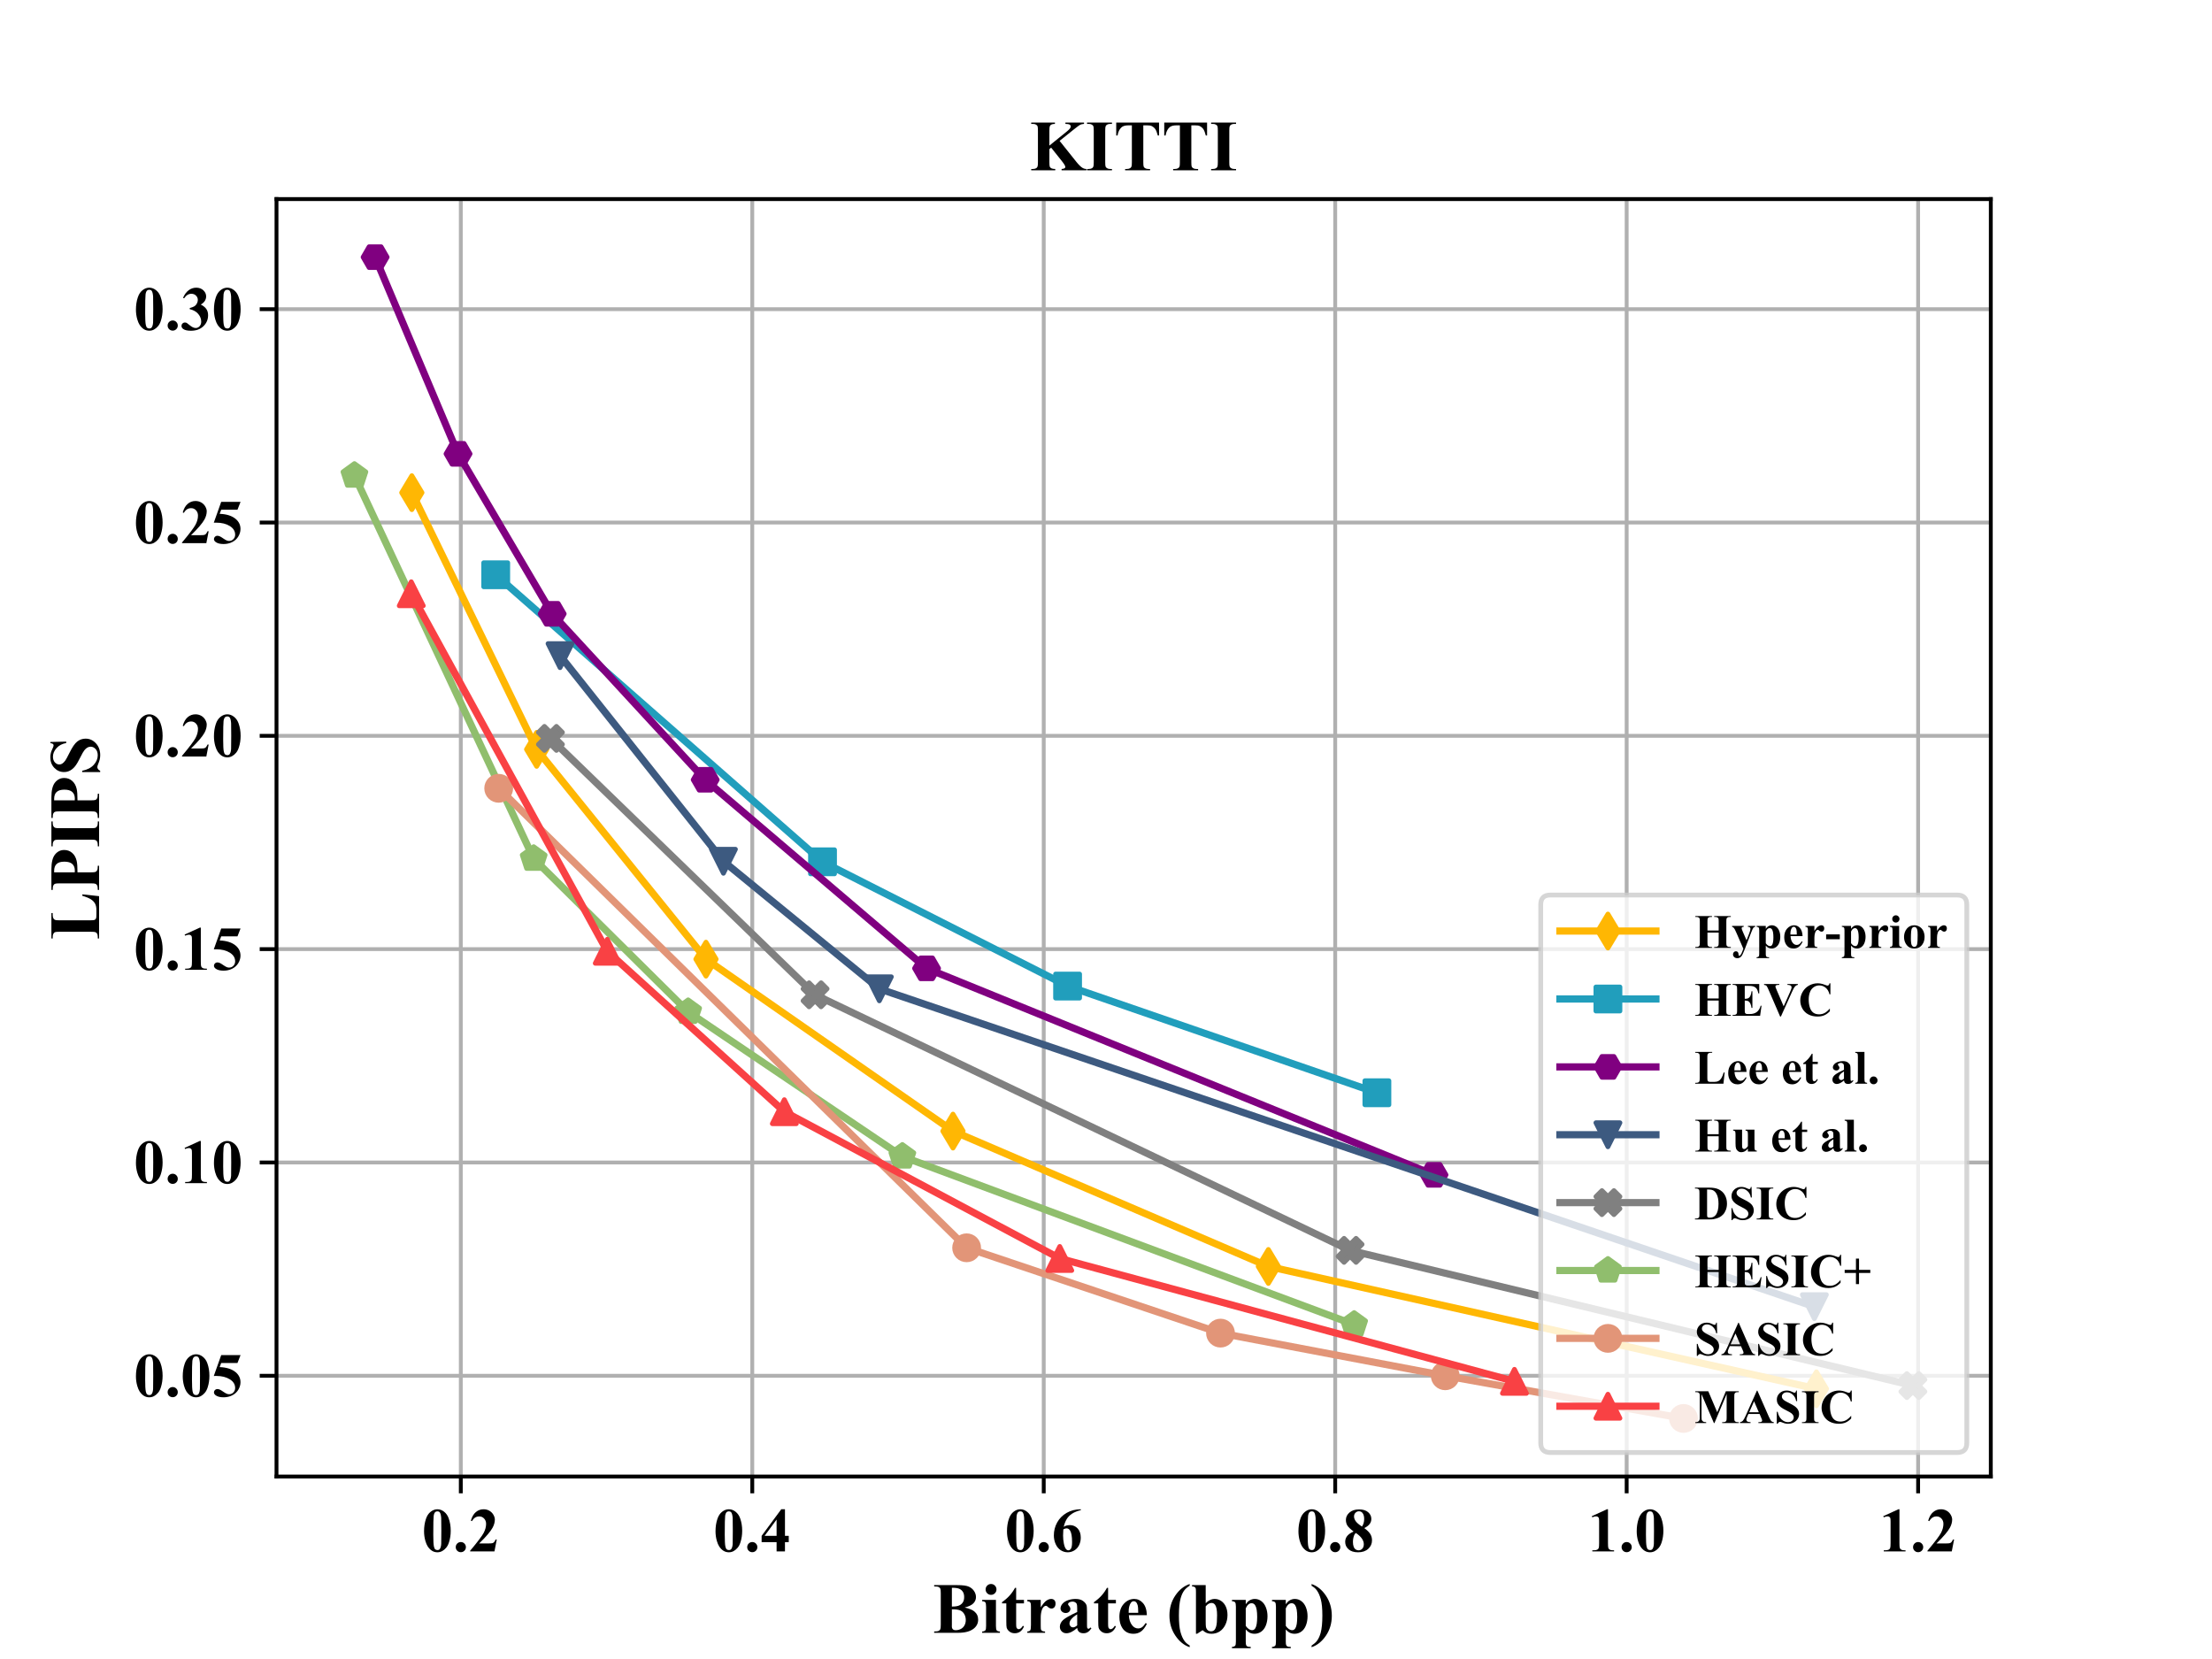 <?xml version="1.0" encoding="utf-8" standalone="no"?>
<!DOCTYPE svg PUBLIC "-//W3C//DTD SVG 1.1//EN"
  "http://www.w3.org/Graphics/SVG/1.1/DTD/svg11.dtd">
<!-- Created with matplotlib (https://matplotlib.org/) -->
<svg height="345.6pt" version="1.1" viewBox="0 0 460.8 345.6" width="460.8pt" xmlns="http://www.w3.org/2000/svg" xmlns:xlink="http://www.w3.org/1999/xlink">
 <defs>
  <style type="text/css">
*{stroke-linecap:butt;stroke-linejoin:round;}
  </style>
 </defs>
 <g id="figure_1">
  <g id="patch_1">
   <path d="M 0 345.6 
L 460.8 345.6 
L 460.8 0 
L 0 0 
z
" style="fill:#ffffff;"/>
  </g>
  <g id="axes_1">
   <g id="patch_2">
    <path d="M 57.6 307.584 
L 414.72 307.584 
L 414.72 41.472 
L 57.6 41.472 
z
" style="fill:#ffffff;"/>
   </g>
   <g id="matplotlib.axis_1">
    <g id="xtick_1">
     <g id="line2d_1">
      <path clip-path="url(#pa87a3ea093)" d="M 95.994 307.584 
L 95.994 41.472 
" style="fill:none;stroke:#b0b0b0;stroke-linecap:square;stroke-width:0.8;"/>
     </g>
     <g id="line2d_2">
      <defs>
       <path d="M 0 0 
L 0 3.5 
" id="m227d331322" style="stroke:#000000;stroke-width:0.8;"/>
      </defs>
      <g>
       <use style="stroke:#000000;stroke-width:0.8;" x="95.994" xlink:href="#m227d331322" y="307.584"/>
      </g>
     </g>
     <g id="text_1">
      <!-- 0.2 -->
      <defs>
       <path d="M 46.344 33.109 
Q 46.344 23.188 43.562 14.594 
Q 41.891 9.328 39.078 5.953 
Q 36.281 2.594 32.719 0.609 
Q 29.156 -1.375 24.953 -1.375 
Q 20.172 -1.375 16.312 1.062 
Q 12.453 3.516 9.469 8.062 
Q 7.328 11.375 5.719 16.891 
Q 3.609 24.359 3.609 32.328 
Q 3.609 43.109 6.641 52.156 
Q 9.125 59.625 14.203 63.594 
Q 19.281 67.578 24.953 67.578 
Q 30.719 67.578 35.719 63.641 
Q 40.719 59.719 43.062 53.078 
Q 46.344 43.953 46.344 33.109 
z
M 31.297 33.203 
Q 31.297 50.594 31.109 53.469 
Q 30.609 60.25 28.766 62.641 
Q 27.547 64.203 24.812 64.203 
Q 22.703 64.203 21.484 63.031 
Q 19.672 61.328 19.031 57 
Q 18.406 52.688 18.406 26.859 
Q 18.406 12.797 19.391 8.016 
Q 20.125 4.547 21.484 3.375 
Q 22.859 2.203 25.094 2.203 
Q 27.547 2.203 28.766 3.766 
Q 30.812 6.5 31.109 12.203 
z
" id="TimesNewRomanPS-BoldMT-48"/>
       <path d="M 12.5 15.047 
Q 15.922 15.047 18.281 12.641 
Q 20.656 10.25 20.656 6.891 
Q 20.656 3.516 18.266 1.141 
Q 15.875 -1.219 12.5 -1.219 
Q 9.125 -1.219 6.75 1.141 
Q 4.391 3.516 4.391 6.891 
Q 4.391 10.25 6.75 12.641 
Q 9.125 15.047 12.5 15.047 
z
" id="TimesNewRomanPS-BoldMT-46"/>
       <path d="M 41.406 0 
L 2.438 0 
L 2.438 1.078 
Q 20.359 22.406 24.188 29.781 
Q 28.031 37.156 28.031 44.188 
Q 28.031 49.312 24.859 52.703 
Q 21.688 56.109 17.094 56.109 
Q 9.578 56.109 5.422 48.578 
L 3.609 49.219 
Q 6.25 58.594 11.625 63.078 
Q 17 67.578 24.031 67.578 
Q 29.047 67.578 33.203 65.234 
Q 37.359 62.891 39.703 58.812 
Q 42.047 54.734 42.047 51.172 
Q 42.047 44.672 38.422 37.984 
Q 33.5 28.953 16.891 12.797 
L 31.203 12.797 
Q 36.469 12.797 38.062 13.234 
Q 39.656 13.672 40.672 14.719 
Q 41.703 15.766 43.359 19.141 
L 45.125 19.141 
z
" id="TimesNewRomanPS-BoldMT-50"/>
      </defs>
      <g transform="translate(87.869 323.192)scale(0.13 -0.13)">
       <use xlink:href="#TimesNewRomanPS-BoldMT-48"/>
       <use x="50" xlink:href="#TimesNewRomanPS-BoldMT-46"/>
       <use x="75" xlink:href="#TimesNewRomanPS-BoldMT-50"/>
      </g>
     </g>
    </g>
    <g id="xtick_2">
     <g id="line2d_3">
      <path clip-path="url(#pa87a3ea093)" d="M 156.712 307.584 
L 156.712 41.472 
" style="fill:none;stroke:#b0b0b0;stroke-linecap:square;stroke-width:0.8;"/>
     </g>
     <g id="line2d_4">
      <g>
       <use style="stroke:#000000;stroke-width:0.8;" x="156.712" xlink:href="#m227d331322" y="307.584"/>
      </g>
     </g>
     <g id="text_2">
      <!-- 0.4 -->
      <defs>
       <path d="M 2.484 24.953 
L 33.938 67.578 
L 39.891 67.578 
L 39.891 24.953 
L 45.953 24.953 
L 45.953 14.844 
L 39.891 14.844 
L 39.891 0 
L 26.469 0 
L 26.469 14.844 
L 2.484 14.844 
z
M 7.234 24.953 
L 26.469 24.953 
L 26.469 51.078 
z
" id="TimesNewRomanPS-BoldMT-52"/>
      </defs>
      <g transform="translate(148.587 323.192)scale(0.13 -0.13)">
       <use xlink:href="#TimesNewRomanPS-BoldMT-48"/>
       <use x="50" xlink:href="#TimesNewRomanPS-BoldMT-46"/>
       <use x="75" xlink:href="#TimesNewRomanPS-BoldMT-52"/>
      </g>
     </g>
    </g>
    <g id="xtick_3">
     <g id="line2d_5">
      <path clip-path="url(#pa87a3ea093)" d="M 217.429 307.584 
L 217.429 41.472 
" style="fill:none;stroke:#b0b0b0;stroke-linecap:square;stroke-width:0.8;"/>
     </g>
     <g id="line2d_6">
      <g>
       <use style="stroke:#000000;stroke-width:0.8;" x="217.429" xlink:href="#m227d331322" y="307.584"/>
      </g>
     </g>
     <g id="text_3">
      <!-- 0.6 -->
      <defs>
       <path d="M 46.969 67.578 
L 46.969 66.219 
Q 38.141 63.969 32.781 60.422 
Q 27.438 56.891 24.328 51.828 
Q 21.234 46.781 19.531 39.312 
Q 21.688 40.766 23.094 41.219 
Q 26.266 42.188 29.5 42.188 
Q 36.922 42.188 41.875 36.781 
Q 46.828 31.391 46.828 22.078 
Q 46.828 15.531 44.141 10.062 
Q 41.453 4.594 36.516 1.609 
Q 31.594 -1.375 25.984 -1.375 
Q 19.875 -1.375 14.688 1.969 
Q 9.516 5.328 6.609 11.766 
Q 3.719 18.219 3.719 25.781 
Q 3.719 36.922 9.062 46.516 
Q 14.406 56.109 24.234 61.797 
Q 34.078 67.484 46.969 67.578 
z
M 18.891 35.359 
Q 18.5 28.609 18.5 25.484 
Q 18.5 18.75 19.797 12.453 
Q 21.094 6.156 23.344 3.609 
Q 24.953 1.812 27.156 1.812 
Q 29.391 1.812 31.141 4.422 
Q 32.906 7.031 32.906 15.047 
Q 32.906 28.516 29.641 33.641 
Q 27.547 36.969 23.969 36.969 
Q 22.016 36.969 18.891 35.359 
z
" id="TimesNewRomanPS-BoldMT-54"/>
      </defs>
      <g transform="translate(209.304 323.192)scale(0.13 -0.13)">
       <use xlink:href="#TimesNewRomanPS-BoldMT-48"/>
       <use x="50" xlink:href="#TimesNewRomanPS-BoldMT-46"/>
       <use x="75" xlink:href="#TimesNewRomanPS-BoldMT-54"/>
      </g>
     </g>
    </g>
    <g id="xtick_4">
     <g id="line2d_7">
      <path clip-path="url(#pa87a3ea093)" d="M 278.146 307.584 
L 278.146 41.472 
" style="fill:none;stroke:#b0b0b0;stroke-linecap:square;stroke-width:0.8;"/>
     </g>
     <g id="line2d_8">
      <g>
       <use style="stroke:#000000;stroke-width:0.8;" x="278.146" xlink:href="#m227d331322" y="307.584"/>
      </g>
     </g>
     <g id="text_4">
      <!-- 0.8 -->
      <defs>
       <path d="M 34.078 37.406 
Q 41.062 32.281 43.766 27.859 
Q 46.484 23.438 46.484 17.719 
Q 46.484 9.719 40.453 4.172 
Q 34.422 -1.375 24.078 -1.375 
Q 14.266 -1.375 8.891 3.453 
Q 3.516 8.297 3.516 15.281 
Q 3.516 20.609 6.609 24.609 
Q 9.719 28.609 16.938 31.938 
Q 9.078 37.938 6.859 41.75 
Q 4.641 45.562 4.641 50.594 
Q 4.641 57.234 10.281 62.281 
Q 15.922 67.328 25.734 67.328 
Q 35.203 67.328 40.297 62.859 
Q 45.406 58.406 45.406 52.156 
Q 45.406 47.469 42.641 43.875 
Q 39.891 40.281 34.078 37.406 
z
M 30.375 39.891 
Q 32.172 42.328 33.047 45.359 
Q 33.938 48.391 33.938 52 
Q 33.938 58.344 31.203 61.719 
Q 29.156 64.312 25.531 64.312 
Q 22.266 64.312 19.969 61.938 
Q 17.672 59.578 17.672 56.062 
Q 17.672 52.484 20.234 48.656 
Q 22.797 44.828 30.375 39.891 
z
M 20.609 29.594 
Q 19.094 28.219 18.453 27.094 
Q 17.484 25.391 16.703 22.109 
Q 15.922 18.844 15.922 15.281 
Q 15.922 10.688 17.094 7.594 
Q 18.266 4.5 20.438 3.125 
Q 22.609 1.766 24.906 1.766 
Q 28.469 1.766 30.906 4.375 
Q 33.344 6.984 33.344 11.531 
Q 33.344 21 20.609 29.594 
z
" id="TimesNewRomanPS-BoldMT-56"/>
      </defs>
      <g transform="translate(270.021 323.192)scale(0.13 -0.13)">
       <use xlink:href="#TimesNewRomanPS-BoldMT-48"/>
       <use x="50" xlink:href="#TimesNewRomanPS-BoldMT-46"/>
       <use x="75" xlink:href="#TimesNewRomanPS-BoldMT-56"/>
      </g>
     </g>
    </g>
    <g id="xtick_5">
     <g id="line2d_9">
      <path clip-path="url(#pa87a3ea093)" d="M 338.863 307.584 
L 338.863 41.472 
" style="fill:none;stroke:#b0b0b0;stroke-linecap:square;stroke-width:0.8;"/>
     </g>
     <g id="line2d_10">
      <g>
       <use style="stroke:#000000;stroke-width:0.8;" x="338.863" xlink:href="#m227d331322" y="307.584"/>
      </g>
     </g>
     <g id="text_5">
      <!-- 1.0 -->
      <defs>
       <path d="M 32.562 67.578 
L 32.562 13.422 
Q 32.562 7.328 33.094 5.641 
Q 33.641 3.953 35.344 2.875 
Q 37.062 1.812 40.828 1.812 
L 42.328 1.812 
L 42.328 0 
L 7.469 0 
L 7.469 1.812 
L 9.234 1.812 
Q 13.484 1.812 15.281 2.781 
Q 17.094 3.766 17.719 5.469 
Q 18.359 7.172 18.359 13.422 
L 18.359 47.75 
Q 18.359 52.344 17.922 53.484 
Q 17.484 54.641 16.281 55.438 
Q 15.094 56.25 13.531 56.25 
Q 11.031 56.25 7.469 54.688 
L 6.594 56.453 
L 30.953 67.578 
z
" id="TimesNewRomanPS-BoldMT-49"/>
      </defs>
      <g transform="translate(330.738 323.192)scale(0.13 -0.13)">
       <use xlink:href="#TimesNewRomanPS-BoldMT-49"/>
       <use x="50" xlink:href="#TimesNewRomanPS-BoldMT-46"/>
       <use x="75" xlink:href="#TimesNewRomanPS-BoldMT-48"/>
      </g>
     </g>
    </g>
    <g id="xtick_6">
     <g id="line2d_11">
      <path clip-path="url(#pa87a3ea093)" d="M 399.58 307.584 
L 399.58 41.472 
" style="fill:none;stroke:#b0b0b0;stroke-linecap:square;stroke-width:0.8;"/>
     </g>
     <g id="line2d_12">
      <g>
       <use style="stroke:#000000;stroke-width:0.8;" x="399.58" xlink:href="#m227d331322" y="307.584"/>
      </g>
     </g>
     <g id="text_6">
      <!-- 1.2 -->
      <g transform="translate(391.455 323.192)scale(0.13 -0.13)">
       <use xlink:href="#TimesNewRomanPS-BoldMT-49"/>
       <use x="50" xlink:href="#TimesNewRomanPS-BoldMT-46"/>
       <use x="75" xlink:href="#TimesNewRomanPS-BoldMT-50"/>
      </g>
     </g>
    </g>
    <g id="text_7">
     <!-- Bitrate (bpp) -->
     <defs>
      <path d="M 44.484 35.109 
Q 53.906 32.906 57.719 29.781 
Q 63.188 25.344 63.188 18.266 
Q 63.188 10.797 57.172 5.906 
Q 49.812 0 35.75 0 
L 2.094 0 
L 2.094 1.812 
Q 6.688 1.812 8.328 2.656 
Q 9.969 3.516 10.625 4.875 
Q 11.281 6.25 11.281 11.625 
L 11.281 54.594 
Q 11.281 59.969 10.625 61.359 
Q 9.969 62.75 8.297 63.578 
Q 6.641 64.406 2.094 64.406 
L 2.094 66.219 
L 33.844 66.219 
Q 45.219 66.219 49.953 64.188 
Q 54.688 62.156 57.422 58.125 
Q 60.156 54.109 60.156 49.562 
Q 60.156 44.781 56.688 41.047 
Q 53.219 37.312 44.484 35.109 
z
M 26.703 36.422 
Q 33.641 36.422 36.938 37.984 
Q 40.234 39.547 41.984 42.375 
Q 43.75 45.219 43.75 49.609 
Q 43.75 54 42.016 56.812 
Q 40.281 59.625 37.062 61.078 
Q 33.844 62.547 26.703 62.5 
z
M 26.703 32.625 
L 26.703 11.375 
L 26.656 8.938 
Q 26.656 6.297 28 4.953 
Q 29.344 3.609 31.984 3.609 
Q 35.891 3.609 39.188 5.344 
Q 42.484 7.078 44.234 10.375 
Q 46 13.672 46 17.719 
Q 46 22.359 43.844 26.047 
Q 41.703 29.734 37.938 31.203 
Q 34.188 32.672 26.703 32.625 
z
" id="TimesNewRomanPS-BoldMT-66"/>
      <path d="M 14.359 67.781 
Q 17.531 67.781 19.719 65.547 
Q 21.922 63.328 21.922 60.203 
Q 21.922 57.078 19.703 54.875 
Q 17.484 52.688 14.359 52.688 
Q 11.234 52.688 9.031 54.875 
Q 6.844 57.078 6.844 60.203 
Q 6.844 63.328 9.031 65.547 
Q 11.234 67.781 14.359 67.781 
z
M 21.188 45.656 
L 21.188 9.469 
Q 21.188 4.641 22.312 3.297 
Q 23.438 1.953 26.703 1.766 
L 26.703 0 
L 2.047 0 
L 2.047 1.766 
Q 5.078 1.859 6.547 3.516 
Q 7.516 4.641 7.516 9.469 
L 7.516 36.141 
Q 7.516 40.969 6.391 42.312 
Q 5.281 43.656 2.047 43.844 
L 2.047 45.656 
z
" id="TimesNewRomanPS-BoldMT-105"/>
      <path d="M 21.484 62.359 
L 21.484 45.656 
L 32.328 45.656 
L 32.328 40.828 
L 21.484 40.828 
L 21.484 12.641 
Q 21.484 8.688 21.844 7.531 
Q 22.219 6.391 23.141 5.688 
Q 24.078 4.984 24.859 4.984 
Q 28.031 4.984 30.859 9.812 
L 32.328 8.734 
Q 28.375 -0.641 19.484 -0.641 
Q 15.141 -0.641 12.125 1.781 
Q 9.125 4.203 8.297 7.172 
Q 7.812 8.844 7.812 16.156 
L 7.812 40.828 
L 1.859 40.828 
L 1.859 42.531 
Q 8.016 46.875 12.328 51.656 
Q 16.656 56.453 19.875 62.359 
z
" id="TimesNewRomanPS-BoldMT-116"/>
      <path d="M 22.312 45.656 
L 22.312 35.297 
Q 26.859 42.391 30.266 44.703 
Q 33.688 47.016 36.859 47.016 
Q 39.594 47.016 41.234 45.328 
Q 42.875 43.656 42.875 40.578 
Q 42.875 37.312 41.281 35.5 
Q 39.703 33.688 37.453 33.688 
Q 34.859 33.688 32.953 35.344 
Q 31.062 37.016 30.719 37.203 
Q 30.219 37.5 29.594 37.5 
Q 28.172 37.5 26.906 36.422 
Q 24.906 34.766 23.875 31.688 
Q 22.312 26.953 22.312 21.234 
L 22.312 10.75 
L 22.359 8.016 
Q 22.359 5.219 22.703 4.438 
Q 23.297 3.125 24.438 2.516 
Q 25.594 1.906 28.328 1.766 
L 28.328 0 
L 3.656 0 
L 3.656 1.766 
Q 6.641 2 7.688 3.391 
Q 8.734 4.781 8.734 10.75 
L 8.734 35.984 
Q 8.734 39.891 8.344 40.969 
Q 7.859 42.328 6.922 42.969 
Q 6 43.609 3.656 43.844 
L 3.656 45.656 
z
" id="TimesNewRomanPS-BoldMT-114"/>
      <path d="M 28.562 6.734 
Q 20.219 -0.641 13.578 -0.641 
Q 9.672 -0.641 7.078 1.922 
Q 4.5 4.5 4.5 8.344 
Q 4.5 13.578 8.984 17.75 
Q 13.484 21.922 28.562 28.859 
L 28.562 33.453 
Q 28.562 38.625 28 39.969 
Q 27.438 41.312 25.875 42.312 
Q 24.312 43.312 22.359 43.312 
Q 19.188 43.312 17.141 41.891 
Q 15.875 41.016 15.875 39.844 
Q 15.875 38.812 17.234 37.312 
Q 19.094 35.203 19.094 33.25 
Q 19.094 30.859 17.312 29.172 
Q 15.531 27.484 12.641 27.484 
Q 9.578 27.484 7.5 29.344 
Q 5.422 31.203 5.422 33.688 
Q 5.422 37.203 8.203 40.406 
Q 10.984 43.609 15.969 45.312 
Q 20.953 47.016 26.312 47.016 
Q 32.812 47.016 36.594 44.25 
Q 40.375 41.5 41.5 38.281 
Q 42.188 36.234 42.188 28.859 
L 42.188 11.141 
Q 42.188 8.016 42.422 7.203 
Q 42.672 6.391 43.156 6 
Q 43.656 5.609 44.281 5.609 
Q 45.562 5.609 46.875 7.422 
L 48.344 6.25 
Q 45.906 2.641 43.281 1 
Q 40.672 -0.641 37.359 -0.641 
Q 33.453 -0.641 31.25 1.188 
Q 29.047 3.031 28.562 6.734 
z
M 28.562 10.297 
L 28.562 25.594 
Q 22.656 22.125 19.781 18.172 
Q 17.875 15.531 17.875 12.844 
Q 17.875 10.594 19.484 8.891 
Q 20.703 7.562 22.906 7.562 
Q 25.344 7.562 28.562 10.297 
z
" id="TimesNewRomanPS-BoldMT-97"/>
      <path d="M 42.047 24.469 
L 17 24.469 
Q 17.438 15.375 21.828 10.109 
Q 25.203 6.062 29.938 6.062 
Q 32.859 6.062 35.25 7.688 
Q 37.641 9.328 40.375 13.578 
L 42.047 12.5 
Q 38.328 4.938 33.828 1.781 
Q 29.344 -1.375 23.438 -1.375 
Q 13.281 -1.375 8.062 6.453 
Q 3.859 12.75 3.859 22.078 
Q 3.859 33.5 10.031 40.25 
Q 16.219 47.016 24.516 47.016 
Q 31.453 47.016 36.547 41.328 
Q 41.656 35.641 42.047 24.469 
z
M 30.031 27.734 
Q 30.031 35.594 29.172 38.516 
Q 28.328 41.453 26.516 42.969 
Q 25.484 43.844 23.781 43.844 
Q 21.234 43.844 19.625 41.359 
Q 16.75 37.016 16.75 29.438 
L 16.75 27.734 
z
" id="TimesNewRomanPS-BoldMT-101"/>
      <path id="TimesNewRomanPS-BoldMT-32"/>
      <path d="M 32.125 67.719 
L 32.125 65.484 
Q 27.047 62.156 24.656 58.984 
Q 21.344 54.594 19.484 47.703 
Q 17.141 39.156 17.141 23.828 
Q 17.141 9.375 19.266 1.359 
Q 21.391 -6.641 25.047 -11.578 
Q 27.594 -14.984 32.125 -17.578 
L 32.125 -20.016 
Q 20.359 -16.062 12.172 -3.875 
Q 4 8.297 4 24.125 
Q 4 39.75 12.156 51.781 
Q 20.312 63.812 32.125 67.719 
z
" id="TimesNewRomanPS-BoldMT-40"/>
      <path d="M 21.047 66.219 
L 21.047 41.062 
Q 26.812 47.016 33.641 47.016 
Q 38.328 47.016 42.469 44.25 
Q 46.625 41.5 48.969 36.422 
Q 51.312 31.344 51.312 24.703 
Q 51.312 17.234 48.328 11.125 
Q 45.359 5.031 40.375 1.828 
Q 35.406 -1.375 29 -1.375 
Q 25.297 -1.375 22.406 -0.188 
Q 19.531 0.984 16.75 3.609 
L 9.188 -1.312 
L 7.516 -1.312 
L 7.516 56.734 
Q 7.516 60.688 7.172 61.625 
Q 6.688 62.984 5.641 63.641 
Q 4.594 64.312 2.094 64.406 
L 2.094 66.219 
z
M 21.047 36.719 
L 21.047 16.406 
Q 21.047 10.203 21.344 8.5 
Q 21.828 5.609 23.672 3.828 
Q 25.531 2.047 28.422 2.047 
Q 30.906 2.047 32.688 3.469 
Q 34.469 4.891 35.656 9.078 
Q 36.859 13.281 36.859 24.219 
Q 36.859 34.719 34.234 38.625 
Q 32.328 41.453 29.109 41.453 
Q 24.906 41.453 21.047 36.719 
z
" id="TimesNewRomanPS-BoldMT-98"/>
      <path d="M 21.047 4.641 
L 21.047 -12.359 
Q 21.047 -15.875 21.609 -17.141 
Q 22.172 -18.406 23.344 -18.984 
Q 24.516 -19.578 27.938 -19.578 
L 27.938 -21.391 
L 1.906 -21.391 
L 1.906 -19.578 
Q 4.938 -19.484 6.391 -17.875 
Q 7.375 -16.75 7.375 -12.062 
L 7.375 36.141 
Q 7.375 40.969 6.25 42.312 
Q 5.125 43.656 1.906 43.844 
L 1.906 45.656 
L 21.047 45.656 
L 21.047 39.656 
Q 23.438 43.172 25.922 44.734 
Q 29.5 47.016 33.688 47.016 
Q 38.719 47.016 42.844 43.844 
Q 46.969 40.672 49.109 35.078 
Q 51.266 29.5 51.266 23.047 
Q 51.266 16.109 49.047 10.375 
Q 46.828 4.641 42.594 1.625 
Q 38.375 -1.375 33.203 -1.375 
Q 29.438 -1.375 26.172 0.297 
Q 23.734 1.562 21.047 4.641 
z
M 21.047 9.578 
Q 25.25 3.609 30.031 3.609 
Q 32.672 3.609 34.375 6.391 
Q 36.922 10.5 36.922 22.016 
Q 36.922 33.844 34.125 38.188 
Q 32.281 41.062 29.156 41.062 
Q 24.219 41.062 21.047 33.938 
z
" id="TimesNewRomanPS-BoldMT-112"/>
      <path d="M 1.219 -20.016 
L 1.219 -17.781 
Q 6.297 -14.406 8.688 -11.234 
Q 11.969 -6.844 13.875 0 
Q 16.219 8.594 16.219 23.922 
Q 16.219 38.375 14.094 46.359 
Q 11.969 54.344 8.297 59.281 
Q 5.766 62.703 1.219 65.281 
L 1.219 67.719 
Q 12.984 63.766 21.156 51.578 
Q 29.344 39.406 29.344 23.578 
Q 29.344 8.016 21.156 -4.016 
Q 12.984 -16.062 1.219 -20.016 
z
" id="TimesNewRomanPS-BoldMT-41"/>
     </defs>
     <g transform="translate(194.289 340.14)scale(0.15 -0.15)">
      <use xlink:href="#TimesNewRomanPS-BoldMT-66"/>
      <use x="66.699" xlink:href="#TimesNewRomanPS-BoldMT-105"/>
      <use x="94.482" xlink:href="#TimesNewRomanPS-BoldMT-116"/>
      <use x="127.783" xlink:href="#TimesNewRomanPS-BoldMT-114"/>
      <use x="172.168" xlink:href="#TimesNewRomanPS-BoldMT-97"/>
      <use x="222.168" xlink:href="#TimesNewRomanPS-BoldMT-116"/>
      <use x="255.469" xlink:href="#TimesNewRomanPS-BoldMT-101"/>
      <use x="299.854" xlink:href="#TimesNewRomanPS-BoldMT-32"/>
      <use x="324.854" xlink:href="#TimesNewRomanPS-BoldMT-40"/>
      <use x="358.154" xlink:href="#TimesNewRomanPS-BoldMT-98"/>
      <use x="413.77" xlink:href="#TimesNewRomanPS-BoldMT-112"/>
      <use x="469.385" xlink:href="#TimesNewRomanPS-BoldMT-112"/>
      <use x="525" xlink:href="#TimesNewRomanPS-BoldMT-41"/>
     </g>
    </g>
   </g>
   <g id="matplotlib.axis_2">
    <g id="ytick_1">
     <g id="line2d_13">
      <path clip-path="url(#pa87a3ea093)" d="M 57.6 286.6 
L 414.72 286.6 
" style="fill:none;stroke:#b0b0b0;stroke-linecap:square;stroke-width:0.8;"/>
     </g>
     <g id="line2d_14">
      <defs>
       <path d="M 0 0 
L -3.5 0 
" id="mefb5a4bec9" style="stroke:#000000;stroke-width:0.8;"/>
      </defs>
      <g>
       <use style="stroke:#000000;stroke-width:0.8;" x="57.6" xlink:href="#mefb5a4bec9" y="286.6"/>
      </g>
     </g>
     <g id="text_8">
      <!-- 0.05 -->
      <defs>
       <path d="M 15.234 66.219 
L 46.234 66.219 
L 41.312 53.609 
L 15.234 53.609 
L 12.75 47.016 
Q 29.594 46.391 38.672 38.625 
Q 46.141 32.234 46.141 22.703 
Q 46.141 16.609 42.672 10.766 
Q 39.203 4.938 32.906 1.781 
Q 26.609 -1.375 19.094 -1.375 
Q 10.984 -1.375 6.641 1.656 
Q 3.609 3.812 3.609 6.547 
Q 3.609 8.641 5.188 10.25 
Q 6.781 11.859 8.891 11.859 
Q 10.797 11.859 12.75 11.078 
Q 14.703 10.297 19.438 6.984 
Q 22.406 4.938 24.562 4.156 
Q 26.078 3.562 27.984 3.562 
Q 31.984 3.562 34.781 6.484 
Q 37.594 9.422 37.594 13.531 
Q 37.594 22.125 29 27.484 
Q 20.406 32.859 7.328 32.859 
Q 6 32.859 3.375 32.812 
z
" id="TimesNewRomanPS-BoldMT-53"/>
      </defs>
      <g transform="translate(27.85 290.905)scale(0.13 -0.13)">
       <use xlink:href="#TimesNewRomanPS-BoldMT-48"/>
       <use x="50" xlink:href="#TimesNewRomanPS-BoldMT-46"/>
       <use x="75" xlink:href="#TimesNewRomanPS-BoldMT-48"/>
       <use x="125" xlink:href="#TimesNewRomanPS-BoldMT-53"/>
      </g>
     </g>
    </g>
    <g id="ytick_2">
     <g id="line2d_15">
      <path clip-path="url(#pa87a3ea093)" d="M 57.6 242.163 
L 414.72 242.163 
" style="fill:none;stroke:#b0b0b0;stroke-linecap:square;stroke-width:0.8;"/>
     </g>
     <g id="line2d_16">
      <g>
       <use style="stroke:#000000;stroke-width:0.8;" x="57.6" xlink:href="#mefb5a4bec9" y="242.163"/>
      </g>
     </g>
     <g id="text_9">
      <!-- 0.10 -->
      <g transform="translate(27.85 246.467)scale(0.13 -0.13)">
       <use xlink:href="#TimesNewRomanPS-BoldMT-48"/>
       <use x="50" xlink:href="#TimesNewRomanPS-BoldMT-46"/>
       <use x="75" xlink:href="#TimesNewRomanPS-BoldMT-49"/>
       <use x="125" xlink:href="#TimesNewRomanPS-BoldMT-48"/>
      </g>
     </g>
    </g>
    <g id="ytick_3">
     <g id="line2d_17">
      <path clip-path="url(#pa87a3ea093)" d="M 57.6 197.725 
L 414.72 197.725 
" style="fill:none;stroke:#b0b0b0;stroke-linecap:square;stroke-width:0.8;"/>
     </g>
     <g id="line2d_18">
      <g>
       <use style="stroke:#000000;stroke-width:0.8;" x="57.6" xlink:href="#mefb5a4bec9" y="197.725"/>
      </g>
     </g>
     <g id="text_10">
      <!-- 0.15 -->
      <g transform="translate(27.85 202.029)scale(0.13 -0.13)">
       <use xlink:href="#TimesNewRomanPS-BoldMT-48"/>
       <use x="50" xlink:href="#TimesNewRomanPS-BoldMT-46"/>
       <use x="75" xlink:href="#TimesNewRomanPS-BoldMT-49"/>
       <use x="125" xlink:href="#TimesNewRomanPS-BoldMT-53"/>
      </g>
     </g>
    </g>
    <g id="ytick_4">
     <g id="line2d_19">
      <path clip-path="url(#pa87a3ea093)" d="M 57.6 153.287 
L 414.72 153.287 
" style="fill:none;stroke:#b0b0b0;stroke-linecap:square;stroke-width:0.8;"/>
     </g>
     <g id="line2d_20">
      <g>
       <use style="stroke:#000000;stroke-width:0.8;" x="57.6" xlink:href="#mefb5a4bec9" y="153.287"/>
      </g>
     </g>
     <g id="text_11">
      <!-- 0.20 -->
      <g transform="translate(27.85 157.591)scale(0.13 -0.13)">
       <use xlink:href="#TimesNewRomanPS-BoldMT-48"/>
       <use x="50" xlink:href="#TimesNewRomanPS-BoldMT-46"/>
       <use x="75" xlink:href="#TimesNewRomanPS-BoldMT-50"/>
       <use x="125" xlink:href="#TimesNewRomanPS-BoldMT-48"/>
      </g>
     </g>
    </g>
    <g id="ytick_5">
     <g id="line2d_21">
      <path clip-path="url(#pa87a3ea093)" d="M 57.6 108.849 
L 414.72 108.849 
" style="fill:none;stroke:#b0b0b0;stroke-linecap:square;stroke-width:0.8;"/>
     </g>
     <g id="line2d_22">
      <g>
       <use style="stroke:#000000;stroke-width:0.8;" x="57.6" xlink:href="#mefb5a4bec9" y="108.849"/>
      </g>
     </g>
     <g id="text_12">
      <!-- 0.25 -->
      <g transform="translate(27.85 113.153)scale(0.13 -0.13)">
       <use xlink:href="#TimesNewRomanPS-BoldMT-48"/>
       <use x="50" xlink:href="#TimesNewRomanPS-BoldMT-46"/>
       <use x="75" xlink:href="#TimesNewRomanPS-BoldMT-50"/>
       <use x="125" xlink:href="#TimesNewRomanPS-BoldMT-53"/>
      </g>
     </g>
    </g>
    <g id="ytick_6">
     <g id="line2d_23">
      <path clip-path="url(#pa87a3ea093)" d="M 57.6 64.411 
L 414.72 64.411 
" style="fill:none;stroke:#b0b0b0;stroke-linecap:square;stroke-width:0.8;"/>
     </g>
     <g id="line2d_24">
      <g>
       <use style="stroke:#000000;stroke-width:0.8;" x="57.6" xlink:href="#mefb5a4bec9" y="64.411"/>
      </g>
     </g>
     <g id="text_13">
      <!-- 0.30 -->
      <defs>
       <path d="M 14.797 33.203 
L 14.797 34.906 
Q 20.359 36.531 22.5 37.922 
Q 24.656 39.312 26.219 42.156 
Q 27.781 45.016 27.781 47.953 
Q 27.781 52 24.828 54.906 
Q 21.875 57.812 17.484 57.812 
Q 10.641 57.812 5.859 50.594 
L 4.047 51.219 
Q 7.562 59.375 13.062 63.469 
Q 18.562 67.578 25.297 67.578 
Q 32.172 67.578 36.641 63.375 
Q 41.109 59.188 41.109 53.562 
Q 41.109 49.906 39.031 46.5 
Q 36.969 43.109 32.516 40.531 
Q 38.234 37.75 41.234 33.672 
Q 44.234 29.594 44.234 23.438 
Q 44.234 13.094 36.734 5.828 
Q 29.25 -1.422 16.656 -1.422 
Q 8.25 -1.422 4.391 1.375 
Q 1.609 3.328 1.609 6.391 
Q 1.609 8.641 3.219 10.219 
Q 4.828 11.812 6.938 11.812 
Q 8.547 11.812 9.969 11.141 
Q 10.75 10.75 15.5 6.859 
Q 20.266 2.984 24.422 2.984 
Q 28.031 2.984 30.609 5.828 
Q 33.203 8.688 33.203 13.094 
Q 33.203 19.781 28.516 25.422 
Q 23.828 31.062 14.797 33.203 
z
" id="TimesNewRomanPS-BoldMT-51"/>
      </defs>
      <g transform="translate(27.85 68.715)scale(0.13 -0.13)">
       <use xlink:href="#TimesNewRomanPS-BoldMT-48"/>
       <use x="50" xlink:href="#TimesNewRomanPS-BoldMT-46"/>
       <use x="75" xlink:href="#TimesNewRomanPS-BoldMT-51"/>
       <use x="125" xlink:href="#TimesNewRomanPS-BoldMT-48"/>
      </g>
     </g>
    </g>
    <g id="text_14">
     <!-- LPIPS -->
     <defs>
      <path d="M 63.141 23.25 
L 60.641 0 
L 1.859 0 
L 1.859 1.812 
L 4.047 1.812 
Q 6.938 1.812 8.688 2.828 
Q 9.969 3.516 10.641 5.172 
Q 11.188 6.344 11.188 11.328 
L 11.188 54.891 
Q 11.188 59.969 10.641 61.234 
Q 10.109 62.5 8.469 63.453 
Q 6.844 64.406 4.047 64.406 
L 1.859 64.406 
L 1.859 66.219 
L 37.156 66.219 
L 37.156 64.406 
L 34.281 64.406 
Q 31.391 64.406 29.641 63.375 
Q 28.375 62.703 27.641 61.031 
Q 27.094 59.859 27.094 54.891 
L 27.094 12.703 
Q 27.094 7.625 27.672 6.219 
Q 28.266 4.828 29.984 4.156 
Q 31.203 3.719 35.891 3.719 
L 41.406 3.719 
Q 46.688 3.719 50.203 5.562 
Q 53.719 7.422 56.281 11.422 
Q 58.844 15.438 61.141 23.25 
z
" id="TimesNewRomanPS-BoldMT-76"/>
      <path d="M 27 29.984 
L 27 11.625 
Q 27 6.25 27.656 4.859 
Q 28.328 3.469 30 2.641 
Q 31.688 1.812 36.188 1.812 
L 36.188 0 
L 2.547 0 
L 2.547 1.812 
Q 7.125 1.812 8.766 2.656 
Q 10.406 3.516 11.062 4.875 
Q 11.719 6.25 11.719 11.625 
L 11.719 54.594 
Q 11.719 59.969 11.062 61.359 
Q 10.406 62.75 8.734 63.578 
Q 7.078 64.406 2.547 64.406 
L 2.547 66.219 
L 31.391 66.219 
Q 45.656 66.219 51.859 61.141 
Q 58.062 56.062 58.062 48.438 
Q 58.062 42 54.047 37.406 
Q 50.047 32.812 43.016 31.156 
Q 38.281 29.984 27 29.984 
z
M 27 62.406 
L 27 33.797 
Q 28.609 33.688 29.438 33.688 
Q 35.406 33.688 38.625 37.219 
Q 41.844 40.766 41.844 48.188 
Q 41.844 55.562 38.625 58.984 
Q 35.406 62.406 29 62.406 
z
" id="TimesNewRomanPS-BoldMT-80"/>
      <path d="M 36.625 1.812 
L 36.625 0 
L 2 0 
L 2 1.812 
L 4.203 1.812 
Q 7.078 1.812 8.844 2.828 
Q 10.109 3.516 10.797 5.172 
Q 11.328 6.344 11.328 11.328 
L 11.328 54.891 
Q 11.328 59.969 10.781 61.234 
Q 10.25 62.5 8.609 63.453 
Q 6.984 64.406 4.203 64.406 
L 2 64.406 
L 2 66.219 
L 36.625 66.219 
L 36.625 64.406 
L 34.422 64.406 
Q 31.547 64.406 29.781 63.375 
Q 28.516 62.703 27.781 61.031 
Q 27.25 59.859 27.25 54.891 
L 27.25 11.328 
Q 27.25 6.25 27.812 4.984 
Q 28.375 3.719 30 2.766 
Q 31.641 1.812 34.422 1.812 
z
" id="TimesNewRomanPS-BoldMT-73"/>
      <path d="M 46.969 67.719 
L 47.516 45.656 
L 45.516 45.656 
Q 44.094 53.953 38.547 59 
Q 33.016 64.062 26.562 64.062 
Q 21.578 64.062 18.672 61.391 
Q 15.766 58.734 15.766 55.281 
Q 15.766 53.078 16.797 51.375 
Q 18.219 49.078 21.344 46.828 
Q 23.641 45.219 31.938 41.109 
Q 43.562 35.406 47.609 30.328 
Q 51.609 25.25 51.609 18.703 
Q 51.609 10.406 45.141 4.422 
Q 38.672 -1.562 28.719 -1.562 
Q 25.594 -1.562 22.797 -0.922 
Q 20.016 -0.297 15.828 1.469 
Q 13.484 2.438 11.969 2.438 
Q 10.688 2.438 9.266 1.453 
Q 7.859 0.484 6.984 -1.516 
L 5.172 -1.516 
L 5.172 23.484 
L 6.984 23.484 
Q 9.125 12.938 15.25 7.391 
Q 21.391 1.859 28.469 1.859 
Q 33.938 1.859 37.188 4.828 
Q 40.438 7.812 40.438 11.766 
Q 40.438 14.109 39.188 16.297 
Q 37.938 18.5 35.391 20.484 
Q 32.859 22.469 26.422 25.641 
Q 17.391 30.078 13.422 33.203 
Q 9.469 36.328 7.344 40.188 
Q 5.219 44.047 5.219 48.688 
Q 5.219 56.594 11.031 62.156 
Q 16.844 67.719 25.688 67.719 
Q 28.906 67.719 31.938 66.938 
Q 34.234 66.359 37.531 64.766 
Q 40.828 63.188 42.141 63.188 
Q 43.406 63.188 44.141 63.969 
Q 44.875 64.75 45.516 67.719 
z
" id="TimesNewRomanPS-BoldMT-83"/>
     </defs>
     <g transform="translate(20.641 195.782)rotate(-90)scale(0.15 -0.15)">
      <use xlink:href="#TimesNewRomanPS-BoldMT-76"/>
      <use x="66.699" xlink:href="#TimesNewRomanPS-BoldMT-80"/>
      <use x="127.783" xlink:href="#TimesNewRomanPS-BoldMT-73"/>
      <use x="166.699" xlink:href="#TimesNewRomanPS-BoldMT-80"/>
      <use x="227.783" xlink:href="#TimesNewRomanPS-BoldMT-83"/>
     </g>
    </g>
   </g>
   <g id="line2d_25">
    <path clip-path="url(#pa87a3ea093)" d="M 85.793 102.629 
L 111.796 156.109 
L 147.069 199.807 
L 198.523 235.628 
L 264.225 263.825 
L 378.392 289.313 
" style="fill:none;stroke:#ffb703;stroke-linecap:square;stroke-width:1.5;"/>
    <defs>
     <path d="M 0 3.536 
L 2.121 0 
L 0 -3.536 
L -2.121 0 
z
" id="m713eaa5a38" style="stroke:#ffb703;stroke-linejoin:miter;"/>
    </defs>
    <g clip-path="url(#pa87a3ea093)">
     <use style="fill:#ffb703;stroke:#ffb703;stroke-linejoin:miter;" x="85.793" xlink:href="#m713eaa5a38" y="102.629"/>
     <use style="fill:#ffb703;stroke:#ffb703;stroke-linejoin:miter;" x="111.796" xlink:href="#m713eaa5a38" y="156.109"/>
     <use style="fill:#ffb703;stroke:#ffb703;stroke-linejoin:miter;" x="147.069" xlink:href="#m713eaa5a38" y="199.807"/>
     <use style="fill:#ffb703;stroke:#ffb703;stroke-linejoin:miter;" x="198.523" xlink:href="#m713eaa5a38" y="235.628"/>
     <use style="fill:#ffb703;stroke:#ffb703;stroke-linejoin:miter;" x="264.225" xlink:href="#m713eaa5a38" y="263.825"/>
     <use style="fill:#ffb703;stroke:#ffb703;stroke-linejoin:miter;" x="378.392" xlink:href="#m713eaa5a38" y="289.313"/>
    </g>
   </g>
   <g id="line2d_26">
    <path clip-path="url(#pa87a3ea093)" d="M 103.267 119.732 
L 171.345 179.53 
L 222.398 205.415 
L 286.832 227.642 
" style="fill:none;stroke:#219ebc;stroke-linecap:square;stroke-width:1.5;"/>
    <defs>
     <path d="M -2.5 2.5 
L 2.5 2.5 
L 2.5 -2.5 
L -2.5 -2.5 
z
" id="m26e9a04fda" style="stroke:#219ebc;stroke-linejoin:miter;"/>
    </defs>
    <g clip-path="url(#pa87a3ea093)">
     <use style="fill:#219ebc;stroke:#219ebc;stroke-linejoin:miter;" x="103.267" xlink:href="#m26e9a04fda" y="119.732"/>
     <use style="fill:#219ebc;stroke:#219ebc;stroke-linejoin:miter;" x="171.345" xlink:href="#m26e9a04fda" y="179.53"/>
     <use style="fill:#219ebc;stroke:#219ebc;stroke-linejoin:miter;" x="222.398" xlink:href="#m26e9a04fda" y="205.415"/>
     <use style="fill:#219ebc;stroke:#219ebc;stroke-linejoin:miter;" x="286.832" xlink:href="#m26e9a04fda" y="227.642"/>
    </g>
   </g>
   <g id="line2d_27">
    <path clip-path="url(#pa87a3ea093)" d="M 78.144 53.568 
L 95.418 94.54 
L 115.029 127.868 
L 146.906 162.441 
L 193.02 201.724 
L 298.729 244.74 
" style="fill:none;stroke:#800080;stroke-linecap:square;stroke-width:1.5;"/>
    <defs>
     <path d="M -1.25 -2.165 
L -2.5 -0 
L -1.25 2.165 
L 1.25 2.165 
L 2.5 0 
L 1.25 -2.165 
z
" id="ma63aaa9d82" style="stroke:#800080;stroke-linejoin:miter;"/>
    </defs>
    <g clip-path="url(#pa87a3ea093)">
     <use style="fill:#800080;stroke:#800080;stroke-linejoin:miter;" x="78.144" xlink:href="#ma63aaa9d82" y="53.568"/>
     <use style="fill:#800080;stroke:#800080;stroke-linejoin:miter;" x="95.418" xlink:href="#ma63aaa9d82" y="94.54"/>
     <use style="fill:#800080;stroke:#800080;stroke-linejoin:miter;" x="115.029" xlink:href="#ma63aaa9d82" y="127.868"/>
     <use style="fill:#800080;stroke:#800080;stroke-linejoin:miter;" x="146.906" xlink:href="#ma63aaa9d82" y="162.441"/>
     <use style="fill:#800080;stroke:#800080;stroke-linejoin:miter;" x="193.02" xlink:href="#ma63aaa9d82" y="201.724"/>
     <use style="fill:#800080;stroke:#800080;stroke-linejoin:miter;" x="298.729" xlink:href="#ma63aaa9d82" y="244.74"/>
    </g>
   </g>
   <g id="line2d_28">
    <path clip-path="url(#pa87a3ea093)" d="M 116.669 136.578 
L 150.701 179.416 
L 183.184 205.99 
L 377.965 272.203 
" style="fill:none;stroke:#3d5a80;stroke-linecap:square;stroke-width:1.5;"/>
    <defs>
     <path d="M -0 2.5 
L 2.5 -2.5 
L -2.5 -2.5 
z
" id="m7423e60eda" style="stroke:#3d5a80;stroke-linejoin:miter;"/>
    </defs>
    <g clip-path="url(#pa87a3ea093)">
     <use style="fill:#3d5a80;stroke:#3d5a80;stroke-linejoin:miter;" x="116.669" xlink:href="#m7423e60eda" y="136.578"/>
     <use style="fill:#3d5a80;stroke:#3d5a80;stroke-linejoin:miter;" x="150.701" xlink:href="#m7423e60eda" y="179.416"/>
     <use style="fill:#3d5a80;stroke:#3d5a80;stroke-linejoin:miter;" x="183.184" xlink:href="#m7423e60eda" y="205.99"/>
     <use style="fill:#3d5a80;stroke:#3d5a80;stroke-linejoin:miter;" x="377.965" xlink:href="#m7423e60eda" y="272.203"/>
    </g>
   </g>
   <g id="line2d_29">
    <path clip-path="url(#pa87a3ea093)" d="M 114.665 153.82 
L 169.796 207.234 
L 281.242 260.471 
L 398.487 288.645 
" style="fill:none;stroke:#808080;stroke-linecap:square;stroke-width:1.5;"/>
    <defs>
     <path d="M -1.25 2.5 
L 0 1.25 
L 1.25 2.5 
L 2.5 1.25 
L 1.25 0 
L 2.5 -1.25 
L 1.25 -2.5 
L 0 -1.25 
L -1.25 -2.5 
L -2.5 -1.25 
L -1.25 0 
L -2.5 1.25 
z
" id="m0620f52be6" style="stroke:#808080;stroke-linejoin:miter;"/>
    </defs>
    <g clip-path="url(#pa87a3ea093)">
     <use style="fill:#808080;stroke:#808080;stroke-linejoin:miter;" x="114.665" xlink:href="#m0620f52be6" y="153.82"/>
     <use style="fill:#808080;stroke:#808080;stroke-linejoin:miter;" x="169.796" xlink:href="#m0620f52be6" y="207.234"/>
     <use style="fill:#808080;stroke:#808080;stroke-linejoin:miter;" x="281.242" xlink:href="#m0620f52be6" y="260.471"/>
     <use style="fill:#808080;stroke:#808080;stroke-linejoin:miter;" x="398.487" xlink:href="#m0620f52be6" y="288.645"/>
    </g>
   </g>
   <g id="line2d_30">
    <path clip-path="url(#pa87a3ea093)" d="M 73.833 99.072 
L 111.174 178.883 
L 143.354 210.789 
L 187.981 240.918 
L 282.093 275.935 
" style="fill:none;stroke:#90be6d;stroke-linecap:square;stroke-width:1.5;"/>
    <defs>
     <path d="M 0 -2.5 
L -2.378 -0.773 
L -1.469 2.023 
L 1.469 2.023 
L 2.378 -0.773 
z
" id="md2999ea6cc" style="stroke:#90be6d;stroke-linejoin:miter;"/>
    </defs>
    <g clip-path="url(#pa87a3ea093)">
     <use style="fill:#90be6d;stroke:#90be6d;stroke-linejoin:miter;" x="73.833" xlink:href="#md2999ea6cc" y="99.072"/>
     <use style="fill:#90be6d;stroke:#90be6d;stroke-linejoin:miter;" x="111.174" xlink:href="#md2999ea6cc" y="178.883"/>
     <use style="fill:#90be6d;stroke:#90be6d;stroke-linejoin:miter;" x="143.354" xlink:href="#md2999ea6cc" y="210.789"/>
     <use style="fill:#90be6d;stroke:#90be6d;stroke-linejoin:miter;" x="187.981" xlink:href="#md2999ea6cc" y="240.918"/>
     <use style="fill:#90be6d;stroke:#90be6d;stroke-linejoin:miter;" x="282.093" xlink:href="#md2999ea6cc" y="275.935"/>
    </g>
   </g>
   <g id="line2d_31">
    <path clip-path="url(#pa87a3ea093)" d="M 103.888 164.218 
L 201.369 259.938 
L 254.254 277.713 
L 301.067 286.6 
L 350.703 295.488 
" style="fill:none;stroke:#e29578;stroke-linecap:square;stroke-width:1.5;"/>
    <defs>
     <path d="M 0 2.5 
C 0.663 2.5 1.299 2.237 1.768 1.768 
C 2.237 1.299 2.5 0.663 2.5 0 
C 2.5 -0.663 2.237 -1.299 1.768 -1.768 
C 1.299 -2.237 0.663 -2.5 0 -2.5 
C -0.663 -2.5 -1.299 -2.237 -1.768 -1.768 
C -2.237 -1.299 -2.5 -0.663 -2.5 0 
C -2.5 0.663 -2.237 1.299 -1.768 1.768 
C -1.299 2.237 -0.663 2.5 0 2.5 
z
" id="m5d7abc6dde" style="stroke:#e29578;"/>
    </defs>
    <g clip-path="url(#pa87a3ea093)">
     <use style="fill:#e29578;stroke:#e29578;" x="103.888" xlink:href="#m5d7abc6dde" y="164.218"/>
     <use style="fill:#e29578;stroke:#e29578;" x="201.369" xlink:href="#m5d7abc6dde" y="259.938"/>
     <use style="fill:#e29578;stroke:#e29578;" x="254.254" xlink:href="#m5d7abc6dde" y="277.713"/>
     <use style="fill:#e29578;stroke:#e29578;" x="301.067" xlink:href="#m5d7abc6dde" y="286.6"/>
     <use style="fill:#e29578;stroke:#e29578;" x="350.703" xlink:href="#m5d7abc6dde" y="295.488"/>
    </g>
   </g>
   <g id="line2d_32">
    <path clip-path="url(#pa87a3ea093)" d="M 85.673 123.691 
L 126.505 198.169 
L 163.391 231.586 
L 220.768 262.16 
L 315.487 287.756 
" style="fill:none;stroke:#f94144;stroke-linecap:square;stroke-width:1.5;"/>
    <defs>
     <path d="M 0 -2.5 
L -2.5 2.5 
L 2.5 2.5 
z
" id="mbee37c3e7e" style="stroke:#f94144;stroke-linejoin:miter;"/>
    </defs>
    <g clip-path="url(#pa87a3ea093)">
     <use style="fill:#f94144;stroke:#f94144;stroke-linejoin:miter;" x="85.673" xlink:href="#mbee37c3e7e" y="123.691"/>
     <use style="fill:#f94144;stroke:#f94144;stroke-linejoin:miter;" x="126.505" xlink:href="#mbee37c3e7e" y="198.169"/>
     <use style="fill:#f94144;stroke:#f94144;stroke-linejoin:miter;" x="163.391" xlink:href="#mbee37c3e7e" y="231.586"/>
     <use style="fill:#f94144;stroke:#f94144;stroke-linejoin:miter;" x="220.768" xlink:href="#mbee37c3e7e" y="262.16"/>
     <use style="fill:#f94144;stroke:#f94144;stroke-linejoin:miter;" x="315.487" xlink:href="#mbee37c3e7e" y="287.756"/>
    </g>
   </g>
   <g id="patch_3">
    <path d="M 57.6 307.584 
L 57.6 41.472 
" style="fill:none;stroke:#000000;stroke-linecap:square;stroke-linejoin:miter;stroke-width:0.8;"/>
   </g>
   <g id="patch_4">
    <path d="M 414.72 307.584 
L 414.72 41.472 
" style="fill:none;stroke:#000000;stroke-linecap:square;stroke-linejoin:miter;stroke-width:0.8;"/>
   </g>
   <g id="patch_5">
    <path d="M 57.6 307.584 
L 414.72 307.584 
" style="fill:none;stroke:#000000;stroke-linecap:square;stroke-linejoin:miter;stroke-width:0.8;"/>
   </g>
   <g id="patch_6">
    <path d="M 57.6 41.472 
L 414.72 41.472 
" style="fill:none;stroke:#000000;stroke-linecap:square;stroke-linejoin:miter;stroke-width:0.8;"/>
   </g>
   <g id="text_15">
    <!-- KITTI -->
    <defs>
     <path d="M 41.656 40.875 
L 64.938 11.719 
Q 69.875 5.562 73.438 3.375 
Q 76.031 1.812 78.906 1.812 
L 78.906 0 
L 44.438 0 
L 44.438 1.812 
Q 47.703 2.094 48.656 2.828 
Q 49.609 3.562 49.609 4.641 
Q 49.609 6.688 45.125 12.359 
L 29.938 31.453 
L 27.484 29.391 
L 27.484 11.328 
Q 27.484 6.156 28.062 4.875 
Q 28.656 3.609 30.312 2.703 
Q 31.984 1.812 35.641 1.812 
L 35.641 0 
L 2.25 0 
L 2.25 1.812 
L 4.438 1.812 
Q 7.328 1.812 9.078 2.828 
Q 10.359 3.516 11.031 5.172 
Q 11.578 6.344 11.578 11.328 
L 11.578 54.891 
Q 11.578 59.969 11.031 61.234 
Q 10.5 62.5 8.859 63.453 
Q 7.234 64.406 4.438 64.406 
L 2.25 64.406 
L 2.25 66.219 
L 35.203 66.219 
L 35.203 64.406 
Q 31.844 64.406 30.078 63.422 
Q 28.812 62.75 28.078 61.141 
Q 27.484 59.906 27.484 54.891 
L 27.484 34.281 
L 52.047 54.156 
Q 57.172 58.297 57.172 60.797 
Q 57.172 62.641 55.078 63.719 
Q 54 64.266 49.75 64.406 
L 49.75 66.219 
L 75.594 66.219 
L 75.594 64.406 
Q 72.125 64.156 70.141 63.156 
Q 68.172 62.156 61.031 56.391 
z
" id="TimesNewRomanPS-BoldMT-75"/>
     <path d="M 63.094 66.219 
L 63.094 48.297 
L 61.328 48.297 
Q 59.766 54.5 57.859 57.203 
Q 55.953 59.906 52.641 61.531 
Q 50.781 62.406 46.141 62.406 
L 41.219 62.406 
L 41.219 11.328 
Q 41.219 6.25 41.766 4.984 
Q 42.328 3.719 43.969 2.766 
Q 45.609 1.812 48.438 1.812 
L 50.641 1.812 
L 50.641 0 
L 15.969 0 
L 15.969 1.812 
L 18.172 1.812 
Q 21.047 1.812 22.797 2.828 
Q 24.078 3.516 24.812 5.172 
Q 25.344 6.344 25.344 11.328 
L 25.344 62.406 
L 20.562 62.406 
Q 13.875 62.406 10.844 59.578 
Q 6.594 55.609 5.469 48.297 
L 3.609 48.297 
L 3.609 66.219 
z
" id="TimesNewRomanPS-BoldMT-84"/>
    </defs>
    <g transform="translate(214.483 35.472)scale(0.15 -0.15)">
     <use xlink:href="#TimesNewRomanPS-BoldMT-75"/>
     <use x="77.783" xlink:href="#TimesNewRomanPS-BoldMT-73"/>
     <use x="116.699" xlink:href="#TimesNewRomanPS-BoldMT-84"/>
     <use x="183.398" xlink:href="#TimesNewRomanPS-BoldMT-84"/>
     <use x="250.098" xlink:href="#TimesNewRomanPS-BoldMT-73"/>
    </g>
   </g>
   <g id="legend_1">
    <g id="patch_7">
     <path d="M 322.961 302.584 
L 407.72 302.584 
Q 409.72 302.584 409.72 300.584 
L 409.72 188.453 
Q 409.72 186.453 407.72 186.453 
L 322.961 186.453 
Q 320.961 186.453 320.961 188.453 
L 320.961 300.584 
Q 320.961 302.584 322.961 302.584 
z
" style="fill:#ffffff;opacity:0.8;stroke:#cccccc;stroke-linejoin:miter;"/>
    </g>
    <g id="line2d_33">
     <path d="M 324.961 193.953 
L 344.961 193.953 
" style="fill:none;stroke:#ffb703;stroke-linecap:square;stroke-width:1.5;"/>
    </g>
    <g id="line2d_34">
     <g>
      <use style="fill:#ffb703;stroke:#ffb703;stroke-linejoin:miter;" x="334.961" xlink:href="#m713eaa5a38" y="193.953"/>
     </g>
    </g>
    <g id="text_16">
     <!-- Hyper-prior -->
     <defs>
      <path d="M 27.344 31.844 
L 27.344 11.328 
Q 27.344 6.25 27.906 4.984 
Q 28.469 3.719 30.094 2.766 
Q 31.734 1.812 34.516 1.812 
L 36.719 1.812 
L 36.719 0 
L 2.094 0 
L 2.094 1.812 
L 4.297 1.812 
Q 7.172 1.812 8.938 2.828 
Q 10.203 3.516 10.891 5.172 
Q 11.422 6.344 11.422 11.328 
L 11.422 54.891 
Q 11.422 59.969 10.891 61.234 
Q 10.359 62.5 8.719 63.453 
Q 7.078 64.406 4.297 64.406 
L 2.094 64.406 
L 2.094 66.219 
L 36.719 66.219 
L 36.719 64.406 
L 34.516 64.406 
Q 31.641 64.406 29.891 63.375 
Q 28.609 62.703 27.875 61.031 
Q 27.344 59.859 27.344 54.891 
L 27.344 36.141 
L 50.734 36.141 
L 50.734 54.891 
Q 50.734 59.969 50.188 61.234 
Q 49.656 62.5 48 63.453 
Q 46.344 64.406 43.562 64.406 
L 41.406 64.406 
L 41.406 66.219 
L 75.984 66.219 
L 75.984 64.406 
L 73.828 64.406 
Q 70.906 64.406 69.188 63.375 
Q 67.922 62.703 67.188 61.031 
Q 66.656 59.859 66.656 54.891 
L 66.656 11.328 
Q 66.656 6.25 67.188 4.984 
Q 67.719 3.719 69.375 2.766 
Q 71.047 1.812 73.828 1.812 
L 75.984 1.812 
L 75.984 0 
L 41.406 0 
L 41.406 1.812 
L 43.562 1.812 
Q 46.484 1.812 48.188 2.828 
Q 49.469 3.516 50.203 5.172 
Q 50.734 6.344 50.734 11.328 
L 50.734 31.844 
z
" id="TimesNewRomanPS-BoldMT-72"/>
      <path d="M 24.312 -1.859 
L 9.578 31.984 
Q 6.25 39.656 4.656 41.406 
Q 3.078 43.172 0.828 43.844 
L 0.828 45.656 
L 25.094 45.656 
L 25.094 43.844 
Q 22.703 43.75 21.719 42.922 
Q 20.75 42.094 20.75 40.922 
Q 20.75 39.062 23.188 33.594 
L 31 15.719 
L 36.328 29.547 
Q 39.203 36.922 39.203 39.797 
Q 39.203 41.609 38 42.672 
Q 36.812 43.75 33.797 43.844 
L 33.797 45.656 
L 49.078 45.656 
L 49.078 43.844 
Q 46.828 43.609 45.406 42.109 
Q 44 40.625 40.672 31.984 
L 27.641 -1.859 
Q 22.703 -14.547 20.312 -17.484 
Q 16.938 -21.578 11.859 -21.578 
Q 7.812 -21.578 5.297 -19.25 
Q 2.781 -16.938 2.781 -13.672 
Q 2.781 -10.844 4.516 -8.984 
Q 6.25 -7.125 8.797 -7.125 
Q 11.234 -7.125 12.719 -8.688 
Q 14.203 -10.25 14.266 -13.531 
Q 14.312 -15.375 14.703 -15.922 
Q 15.094 -16.453 15.828 -16.453 
Q 17 -16.453 18.312 -15.047 
Q 20.266 -12.984 22.906 -5.672 
z
" id="TimesNewRomanPS-BoldMT-121"/>
      <path d="M 30.906 17.922 
L 2.438 17.922 
L 2.438 28.031 
L 30.906 28.031 
z
" id="TimesNewRomanPS-BoldMT-45"/>
      <path d="M 24.906 47.016 
Q 30.859 47.016 35.984 43.938 
Q 41.109 40.875 43.766 35.203 
Q 46.438 29.547 46.438 22.797 
Q 46.438 13.094 41.5 6.547 
Q 35.547 -1.375 25.047 -1.375 
Q 14.75 -1.375 9.172 5.859 
Q 3.609 13.094 3.609 22.609 
Q 3.609 32.422 9.297 39.719 
Q 14.984 47.016 24.906 47.016 
z
M 25.094 43.562 
Q 22.609 43.562 20.828 41.672 
Q 19.047 39.797 18.484 34.25 
Q 17.922 28.719 17.922 18.844 
Q 17.922 13.625 18.609 9.078 
Q 19.141 5.609 20.891 3.797 
Q 22.656 2 24.906 2 
Q 27.094 2 28.562 3.219 
Q 30.469 4.891 31.109 7.859 
Q 32.078 12.5 32.078 26.609 
Q 32.078 34.906 31.141 38 
Q 30.219 41.109 28.422 42.531 
Q 27.156 43.562 25.094 43.562 
z
" id="TimesNewRomanPS-BoldMT-111"/>
     </defs>
     <g transform="translate(352.961 197.453)scale(0.1 -0.1)">
      <use xlink:href="#TimesNewRomanPS-BoldMT-72"/>
      <use x="77.783" xlink:href="#TimesNewRomanPS-BoldMT-121"/>
      <use x="127.783" xlink:href="#TimesNewRomanPS-BoldMT-112"/>
      <use x="183.398" xlink:href="#TimesNewRomanPS-BoldMT-101"/>
      <use x="227.783" xlink:href="#TimesNewRomanPS-BoldMT-114"/>
      <use x="272.121" xlink:href="#TimesNewRomanPS-BoldMT-45"/>
      <use x="305.422" xlink:href="#TimesNewRomanPS-BoldMT-112"/>
      <use x="361.037" xlink:href="#TimesNewRomanPS-BoldMT-114"/>
      <use x="405.422" xlink:href="#TimesNewRomanPS-BoldMT-105"/>
      <use x="433.205" xlink:href="#TimesNewRomanPS-BoldMT-111"/>
      <use x="483.205" xlink:href="#TimesNewRomanPS-BoldMT-114"/>
     </g>
    </g>
    <g id="line2d_35">
     <path d="M 324.961 208.111 
L 344.961 208.111 
" style="fill:none;stroke:#219ebc;stroke-linecap:square;stroke-width:1.5;"/>
    </g>
    <g id="line2d_36">
     <g>
      <use style="fill:#219ebc;stroke:#219ebc;stroke-linejoin:miter;" x="334.961" xlink:href="#m26e9a04fda" y="208.111"/>
     </g>
    </g>
    <g id="text_17">
     <!-- HEVC -->
     <defs>
      <path d="M 27.25 62.406 
L 27.25 35.453 
L 28.562 35.453 
Q 34.859 35.453 37.688 39.406 
Q 40.531 43.359 41.312 51.078 
L 43.172 51.078 
L 43.172 16.406 
L 41.312 16.406 
Q 40.719 22.078 38.844 25.688 
Q 36.969 29.297 34.469 30.531 
Q 31.984 31.781 27.25 31.781 
L 27.25 13.141 
Q 27.25 7.672 27.703 6.438 
Q 28.172 5.219 29.438 4.438 
Q 30.719 3.656 33.547 3.656 
L 37.5 3.656 
Q 46.781 3.656 52.359 7.953 
Q 57.953 12.25 60.406 21.047 
L 62.203 21.047 
L 59.234 0 
L 2 0 
L 2 1.812 
L 4.203 1.812 
Q 7.078 1.812 8.844 2.828 
Q 10.109 3.516 10.797 5.172 
Q 11.328 6.344 11.328 11.328 
L 11.328 54.891 
Q 11.328 59.375 11.078 60.406 
Q 10.594 62.109 9.281 63.031 
Q 7.422 64.406 4.203 64.406 
L 2 64.406 
L 2 66.219 
L 57.422 66.219 
L 57.422 46.625 
L 55.562 46.625 
Q 54.156 53.812 51.594 56.938 
Q 49.031 60.062 44.344 61.531 
Q 41.609 62.406 34.078 62.406 
z
" id="TimesNewRomanPS-BoldMT-69"/>
      <path d="M 71.188 66.219 
L 71.188 64.406 
Q 67.578 63.812 64.75 60.547 
Q 62.703 58.109 58.641 49.078 
L 35.844 -1.516 
L 34.234 -1.516 
L 11.531 51.125 
Q 7.422 60.641 6.031 62.297 
Q 4.641 63.969 0.781 64.406 
L 0.781 66.219 
L 32.516 66.219 
L 32.516 64.406 
L 31.453 64.406 
Q 27.156 64.406 25.594 63.328 
Q 24.469 62.594 24.469 61.188 
Q 24.469 60.297 24.859 59.094 
Q 25.25 57.906 27.484 52.688 
L 41.609 19.734 
L 54.688 49.078 
Q 57.031 54.391 57.562 56.203 
Q 58.109 58.016 58.109 59.281 
Q 58.109 60.75 57.328 61.859 
Q 56.547 62.984 55.031 63.578 
Q 52.938 64.406 49.469 64.406 
L 49.469 66.219 
z
" id="TimesNewRomanPS-BoldMT-86"/>
      <path d="M 66.75 67.719 
L 66.75 44.781 
L 64.844 44.781 
Q 62.703 53.766 56.844 58.547 
Q 50.984 63.328 43.562 63.328 
Q 37.359 63.328 32.172 59.766 
Q 27 56.203 24.609 50.438 
Q 21.531 43.062 21.531 34.031 
Q 21.531 25.141 23.781 17.844 
Q 26.031 10.547 30.812 6.812 
Q 35.594 3.078 43.219 3.078 
Q 49.469 3.078 54.656 5.812 
Q 59.859 8.547 65.625 15.234 
L 65.625 9.516 
Q 60.062 3.719 54.031 1.094 
Q 48 -1.516 39.938 -1.516 
Q 29.344 -1.516 21.109 2.734 
Q 12.891 6.984 8.422 14.938 
Q 3.953 22.906 3.953 31.891 
Q 3.953 41.359 8.906 49.844 
Q 13.875 58.344 22.297 63.031 
Q 30.719 67.719 40.188 67.719 
Q 47.172 67.719 54.938 64.703 
Q 59.422 62.938 60.641 62.938 
Q 62.203 62.938 63.344 64.078 
Q 64.5 65.234 64.844 67.719 
z
" id="TimesNewRomanPS-BoldMT-67"/>
     </defs>
     <g transform="translate(352.961 211.611)scale(0.1 -0.1)">
      <use xlink:href="#TimesNewRomanPS-BoldMT-72"/>
      <use x="77.783" xlink:href="#TimesNewRomanPS-BoldMT-69"/>
      <use x="144.482" xlink:href="#TimesNewRomanPS-BoldMT-86"/>
      <use x="216.699" xlink:href="#TimesNewRomanPS-BoldMT-67"/>
     </g>
    </g>
    <g id="line2d_37">
     <path d="M 324.961 222.25 
L 344.961 222.25 
" style="fill:none;stroke:#800080;stroke-linecap:square;stroke-width:1.5;"/>
    </g>
    <g id="line2d_38">
     <g>
      <use style="fill:#800080;stroke:#800080;stroke-linejoin:miter;" x="334.961" xlink:href="#ma63aaa9d82" y="222.25"/>
     </g>
    </g>
    <g id="text_18">
     <!-- Lee et al. -->
     <defs>
      <path d="M 21.234 66.219 
L 21.234 9.469 
Q 21.234 4.641 22.359 3.297 
Q 23.484 1.953 26.766 1.766 
L 26.766 0 
L 2.094 0 
L 2.094 1.766 
Q 5.125 1.859 6.594 3.516 
Q 7.562 4.641 7.562 9.469 
L 7.562 56.734 
Q 7.562 61.531 6.438 62.859 
Q 5.328 64.203 2.094 64.406 
L 2.094 66.219 
z
" id="TimesNewRomanPS-BoldMT-108"/>
     </defs>
     <g transform="translate(352.961 225.75)scale(0.1 -0.1)">
      <use xlink:href="#TimesNewRomanPS-BoldMT-76"/>
      <use x="66.699" xlink:href="#TimesNewRomanPS-BoldMT-101"/>
      <use x="111.084" xlink:href="#TimesNewRomanPS-BoldMT-101"/>
      <use x="155.469" xlink:href="#TimesNewRomanPS-BoldMT-32"/>
      <use x="180.469" xlink:href="#TimesNewRomanPS-BoldMT-101"/>
      <use x="224.854" xlink:href="#TimesNewRomanPS-BoldMT-116"/>
      <use x="258.154" xlink:href="#TimesNewRomanPS-BoldMT-32"/>
      <use x="283.154" xlink:href="#TimesNewRomanPS-BoldMT-97"/>
      <use x="333.154" xlink:href="#TimesNewRomanPS-BoldMT-108"/>
      <use x="360.938" xlink:href="#TimesNewRomanPS-BoldMT-46"/>
     </g>
    </g>
    <g id="line2d_39">
     <path d="M 324.961 236.389 
L 344.961 236.389 
" style="fill:none;stroke:#3d5a80;stroke-linecap:square;stroke-width:1.5;"/>
    </g>
    <g id="line2d_40">
     <g>
      <use style="fill:#3d5a80;stroke:#3d5a80;stroke-linejoin:miter;" x="334.961" xlink:href="#m7423e60eda" y="236.389"/>
     </g>
    </g>
    <g id="text_19">
     <!-- Hu et al. -->
     <defs>
      <path d="M 47.469 45.656 
L 47.469 9.906 
Q 47.469 4.688 48.438 3.391 
Q 49.422 2.094 52.391 1.766 
L 52.391 0 
L 33.797 0 
L 33.797 6.109 
Q 30.516 2.203 27.234 0.406 
Q 23.969 -1.375 19.922 -1.375 
Q 16.062 -1.375 13.062 1 
Q 10.062 3.375 9.031 6.547 
Q 8.016 9.719 8.016 17.625 
L 8.016 35.75 
Q 8.016 40.922 7.062 42.188 
Q 6.109 43.453 3.078 43.844 
L 3.078 45.656 
L 21.688 45.656 
L 21.688 14.453 
Q 21.688 9.578 22.141 8.156 
Q 22.609 6.734 23.609 6 
Q 24.609 5.281 25.922 5.281 
Q 27.688 5.281 29.109 6.203 
Q 31.062 7.469 33.797 11.328 
L 33.797 35.75 
Q 33.797 40.922 32.844 42.188 
Q 31.891 43.453 28.859 43.844 
L 28.859 45.656 
z
" id="TimesNewRomanPS-BoldMT-117"/>
     </defs>
     <g transform="translate(352.961 239.889)scale(0.1 -0.1)">
      <use xlink:href="#TimesNewRomanPS-BoldMT-72"/>
      <use x="77.783" xlink:href="#TimesNewRomanPS-BoldMT-117"/>
      <use x="133.398" xlink:href="#TimesNewRomanPS-BoldMT-32"/>
      <use x="158.398" xlink:href="#TimesNewRomanPS-BoldMT-101"/>
      <use x="202.783" xlink:href="#TimesNewRomanPS-BoldMT-116"/>
      <use x="236.084" xlink:href="#TimesNewRomanPS-BoldMT-32"/>
      <use x="261.084" xlink:href="#TimesNewRomanPS-BoldMT-97"/>
      <use x="311.084" xlink:href="#TimesNewRomanPS-BoldMT-108"/>
      <use x="338.867" xlink:href="#TimesNewRomanPS-BoldMT-46"/>
     </g>
    </g>
    <g id="line2d_41">
     <path d="M 324.961 250.528 
L 344.961 250.528 
" style="fill:none;stroke:#808080;stroke-linecap:square;stroke-width:1.5;"/>
    </g>
    <g id="line2d_42">
     <g>
      <use style="fill:#808080;stroke:#808080;stroke-linejoin:miter;" x="334.961" xlink:href="#m0620f52be6" y="250.528"/>
     </g>
    </g>
    <g id="text_20">
     <!-- DSIC -->
     <defs>
      <path d="M 1.312 0 
L 1.312 1.812 
L 3.516 1.812 
Q 6.391 1.812 7.922 2.703 
Q 9.469 3.609 10.203 5.172 
Q 10.641 6.203 10.641 11.328 
L 10.641 54.891 
Q 10.641 59.969 10.109 61.234 
Q 9.578 62.5 7.938 63.453 
Q 6.297 64.406 3.516 64.406 
L 1.312 64.406 
L 1.312 66.219 
L 30.953 66.219 
Q 42.828 66.219 50.047 62.984 
Q 58.891 59.031 63.453 51.016 
Q 68.016 43.016 68.016 32.906 
Q 68.016 25.922 65.766 20.031 
Q 63.531 14.156 59.953 10.328 
Q 56.391 6.5 51.734 4.172 
Q 47.078 1.859 40.328 0.594 
Q 37.359 0 30.953 0 
z
M 26.562 62.453 
L 26.562 10.797 
Q 26.562 6.688 26.953 5.75 
Q 27.344 4.828 28.266 4.344 
Q 29.594 3.609 32.078 3.609 
Q 40.234 3.609 44.531 9.188 
Q 50.391 16.703 50.391 32.516 
Q 50.391 45.266 46.391 52.875 
Q 43.219 58.844 38.234 60.984 
Q 34.719 62.5 26.562 62.453 
z
" id="TimesNewRomanPS-BoldMT-68"/>
     </defs>
     <g transform="translate(352.961 254.028)scale(0.1 -0.1)">
      <use xlink:href="#TimesNewRomanPS-BoldMT-68"/>
      <use x="72.217" xlink:href="#TimesNewRomanPS-BoldMT-83"/>
      <use x="127.832" xlink:href="#TimesNewRomanPS-BoldMT-73"/>
      <use x="166.748" xlink:href="#TimesNewRomanPS-BoldMT-67"/>
     </g>
    </g>
    <g id="line2d_43">
     <path d="M 324.961 264.667 
L 344.961 264.667 
" style="fill:none;stroke:#90be6d;stroke-linecap:square;stroke-width:1.5;"/>
    </g>
    <g id="line2d_44">
     <g>
      <use style="fill:#90be6d;stroke:#90be6d;stroke-linejoin:miter;" x="334.961" xlink:href="#md2999ea6cc" y="264.667"/>
     </g>
    </g>
    <g id="text_21">
     <!-- HESIC+ -->
     <defs>
      <path d="M 1.953 36.328 
L 25.438 36.328 
L 25.438 59.766 
L 31.844 59.766 
L 31.844 36.328 
L 55.328 36.328 
L 55.328 29.891 
L 31.844 29.891 
L 31.844 6.641 
L 25.438 6.641 
L 25.438 29.891 
L 1.953 29.891 
z
" id="TimesNewRomanPS-BoldMT-43"/>
     </defs>
     <g transform="translate(352.961 268.167)scale(0.1 -0.1)">
      <use xlink:href="#TimesNewRomanPS-BoldMT-72"/>
      <use x="77.783" xlink:href="#TimesNewRomanPS-BoldMT-69"/>
      <use x="144.482" xlink:href="#TimesNewRomanPS-BoldMT-83"/>
      <use x="200.098" xlink:href="#TimesNewRomanPS-BoldMT-73"/>
      <use x="239.014" xlink:href="#TimesNewRomanPS-BoldMT-67"/>
      <use x="311.23" xlink:href="#TimesNewRomanPS-BoldMT-43"/>
     </g>
    </g>
    <g id="line2d_45">
     <path d="M 324.961 278.806 
L 344.961 278.806 
" style="fill:none;stroke:#e29578;stroke-linecap:square;stroke-width:1.5;"/>
    </g>
    <g id="line2d_46">
     <g>
      <use style="fill:#e29578;stroke:#e29578;" x="334.961" xlink:href="#m5d7abc6dde" y="278.806"/>
     </g>
    </g>
    <g id="text_22">
     <!-- SASIC -->
     <defs>
      <path d="M 41.609 18.844 
L 18.219 18.844 
L 15.438 12.406 
Q 14.062 9.188 14.062 7.078 
Q 14.062 4.297 16.312 2.984 
Q 17.625 2.203 22.797 1.812 
L 22.797 0 
L 0.781 0 
L 0.781 1.812 
Q 4.344 2.344 6.641 4.75 
Q 8.938 7.172 12.312 14.75 
L 35.984 67.578 
L 36.922 67.578 
L 60.797 13.281 
Q 64.203 5.562 66.406 3.562 
Q 68.062 2.047 71.094 1.812 
L 71.094 0 
L 39.062 0 
L 39.062 1.812 
L 40.375 1.812 
Q 44.234 1.812 45.797 2.875 
Q 46.875 3.656 46.875 5.125 
Q 46.875 6 46.578 6.938 
Q 46.484 7.375 45.125 10.594 
z
M 39.938 22.469 
L 30.078 45.266 
L 19.922 22.469 
z
" id="TimesNewRomanPS-BoldMT-65"/>
     </defs>
     <g transform="translate(352.961 282.306)scale(0.1 -0.1)">
      <use xlink:href="#TimesNewRomanPS-BoldMT-83"/>
      <use x="55.615" xlink:href="#TimesNewRomanPS-BoldMT-65"/>
      <use x="127.832" xlink:href="#TimesNewRomanPS-BoldMT-83"/>
      <use x="183.447" xlink:href="#TimesNewRomanPS-BoldMT-73"/>
      <use x="222.363" xlink:href="#TimesNewRomanPS-BoldMT-67"/>
     </g>
    </g>
    <g id="line2d_47">
     <path d="M 324.961 292.945 
L 344.961 292.945 
" style="fill:none;stroke:#f94144;stroke-linecap:square;stroke-width:1.5;"/>
    </g>
    <g id="line2d_48">
     <g>
      <use style="fill:#f94144;stroke:#f94144;stroke-linejoin:miter;" x="334.961" xlink:href="#mbee37c3e7e" y="292.945"/>
     </g>
    </g>
    <g id="text_23">
     <!-- MASIC -->
     <defs>
      <path d="M 47.656 22.562 
L 65.625 66.219 
L 92.578 66.219 
L 92.578 64.406 
L 90.438 64.406 
Q 87.5 64.406 85.75 63.375 
Q 84.516 62.703 83.797 61.078 
Q 83.25 59.906 83.25 54.984 
L 83.25 11.328 
Q 83.25 6.25 83.781 4.984 
Q 84.328 3.719 85.984 2.766 
Q 87.641 1.812 90.438 1.812 
L 92.578 1.812 
L 92.578 0 
L 58.016 0 
L 58.016 1.812 
L 60.156 1.812 
Q 63.094 1.812 64.844 2.828 
Q 66.062 3.516 66.797 5.172 
Q 67.328 6.344 67.328 11.328 
L 67.328 60.406 
L 41.938 0 
L 40.766 0 
L 14.984 59.969 
L 14.984 13.328 
Q 14.984 8.453 15.234 7.328 
Q 15.875 4.891 18 3.344 
Q 20.125 1.812 24.656 1.812 
L 24.656 0 
L 2 0 
L 2 1.812 
L 2.688 1.812 
Q 4.891 1.766 6.781 2.516 
Q 8.688 3.266 9.656 4.531 
Q 10.641 5.812 11.188 8.109 
Q 11.281 8.641 11.281 13.094 
L 11.281 54.984 
Q 11.281 60.016 10.734 61.25 
Q 10.203 62.5 8.547 63.453 
Q 6.891 64.406 4.109 64.406 
L 2 64.406 
L 2 66.219 
L 29.047 66.219 
z
" id="TimesNewRomanPS-BoldMT-77"/>
     </defs>
     <g transform="translate(352.961 296.445)scale(0.1 -0.1)">
      <use xlink:href="#TimesNewRomanPS-BoldMT-77"/>
      <use x="94.385" xlink:href="#TimesNewRomanPS-BoldMT-65"/>
      <use x="166.602" xlink:href="#TimesNewRomanPS-BoldMT-83"/>
      <use x="222.217" xlink:href="#TimesNewRomanPS-BoldMT-73"/>
      <use x="261.133" xlink:href="#TimesNewRomanPS-BoldMT-67"/>
     </g>
    </g>
   </g>
  </g>
 </g>
 <defs>
  <clipPath id="pa87a3ea093">
   <rect height="266.112" width="357.12" x="57.6" y="41.472"/>
  </clipPath>
 </defs>
</svg>
